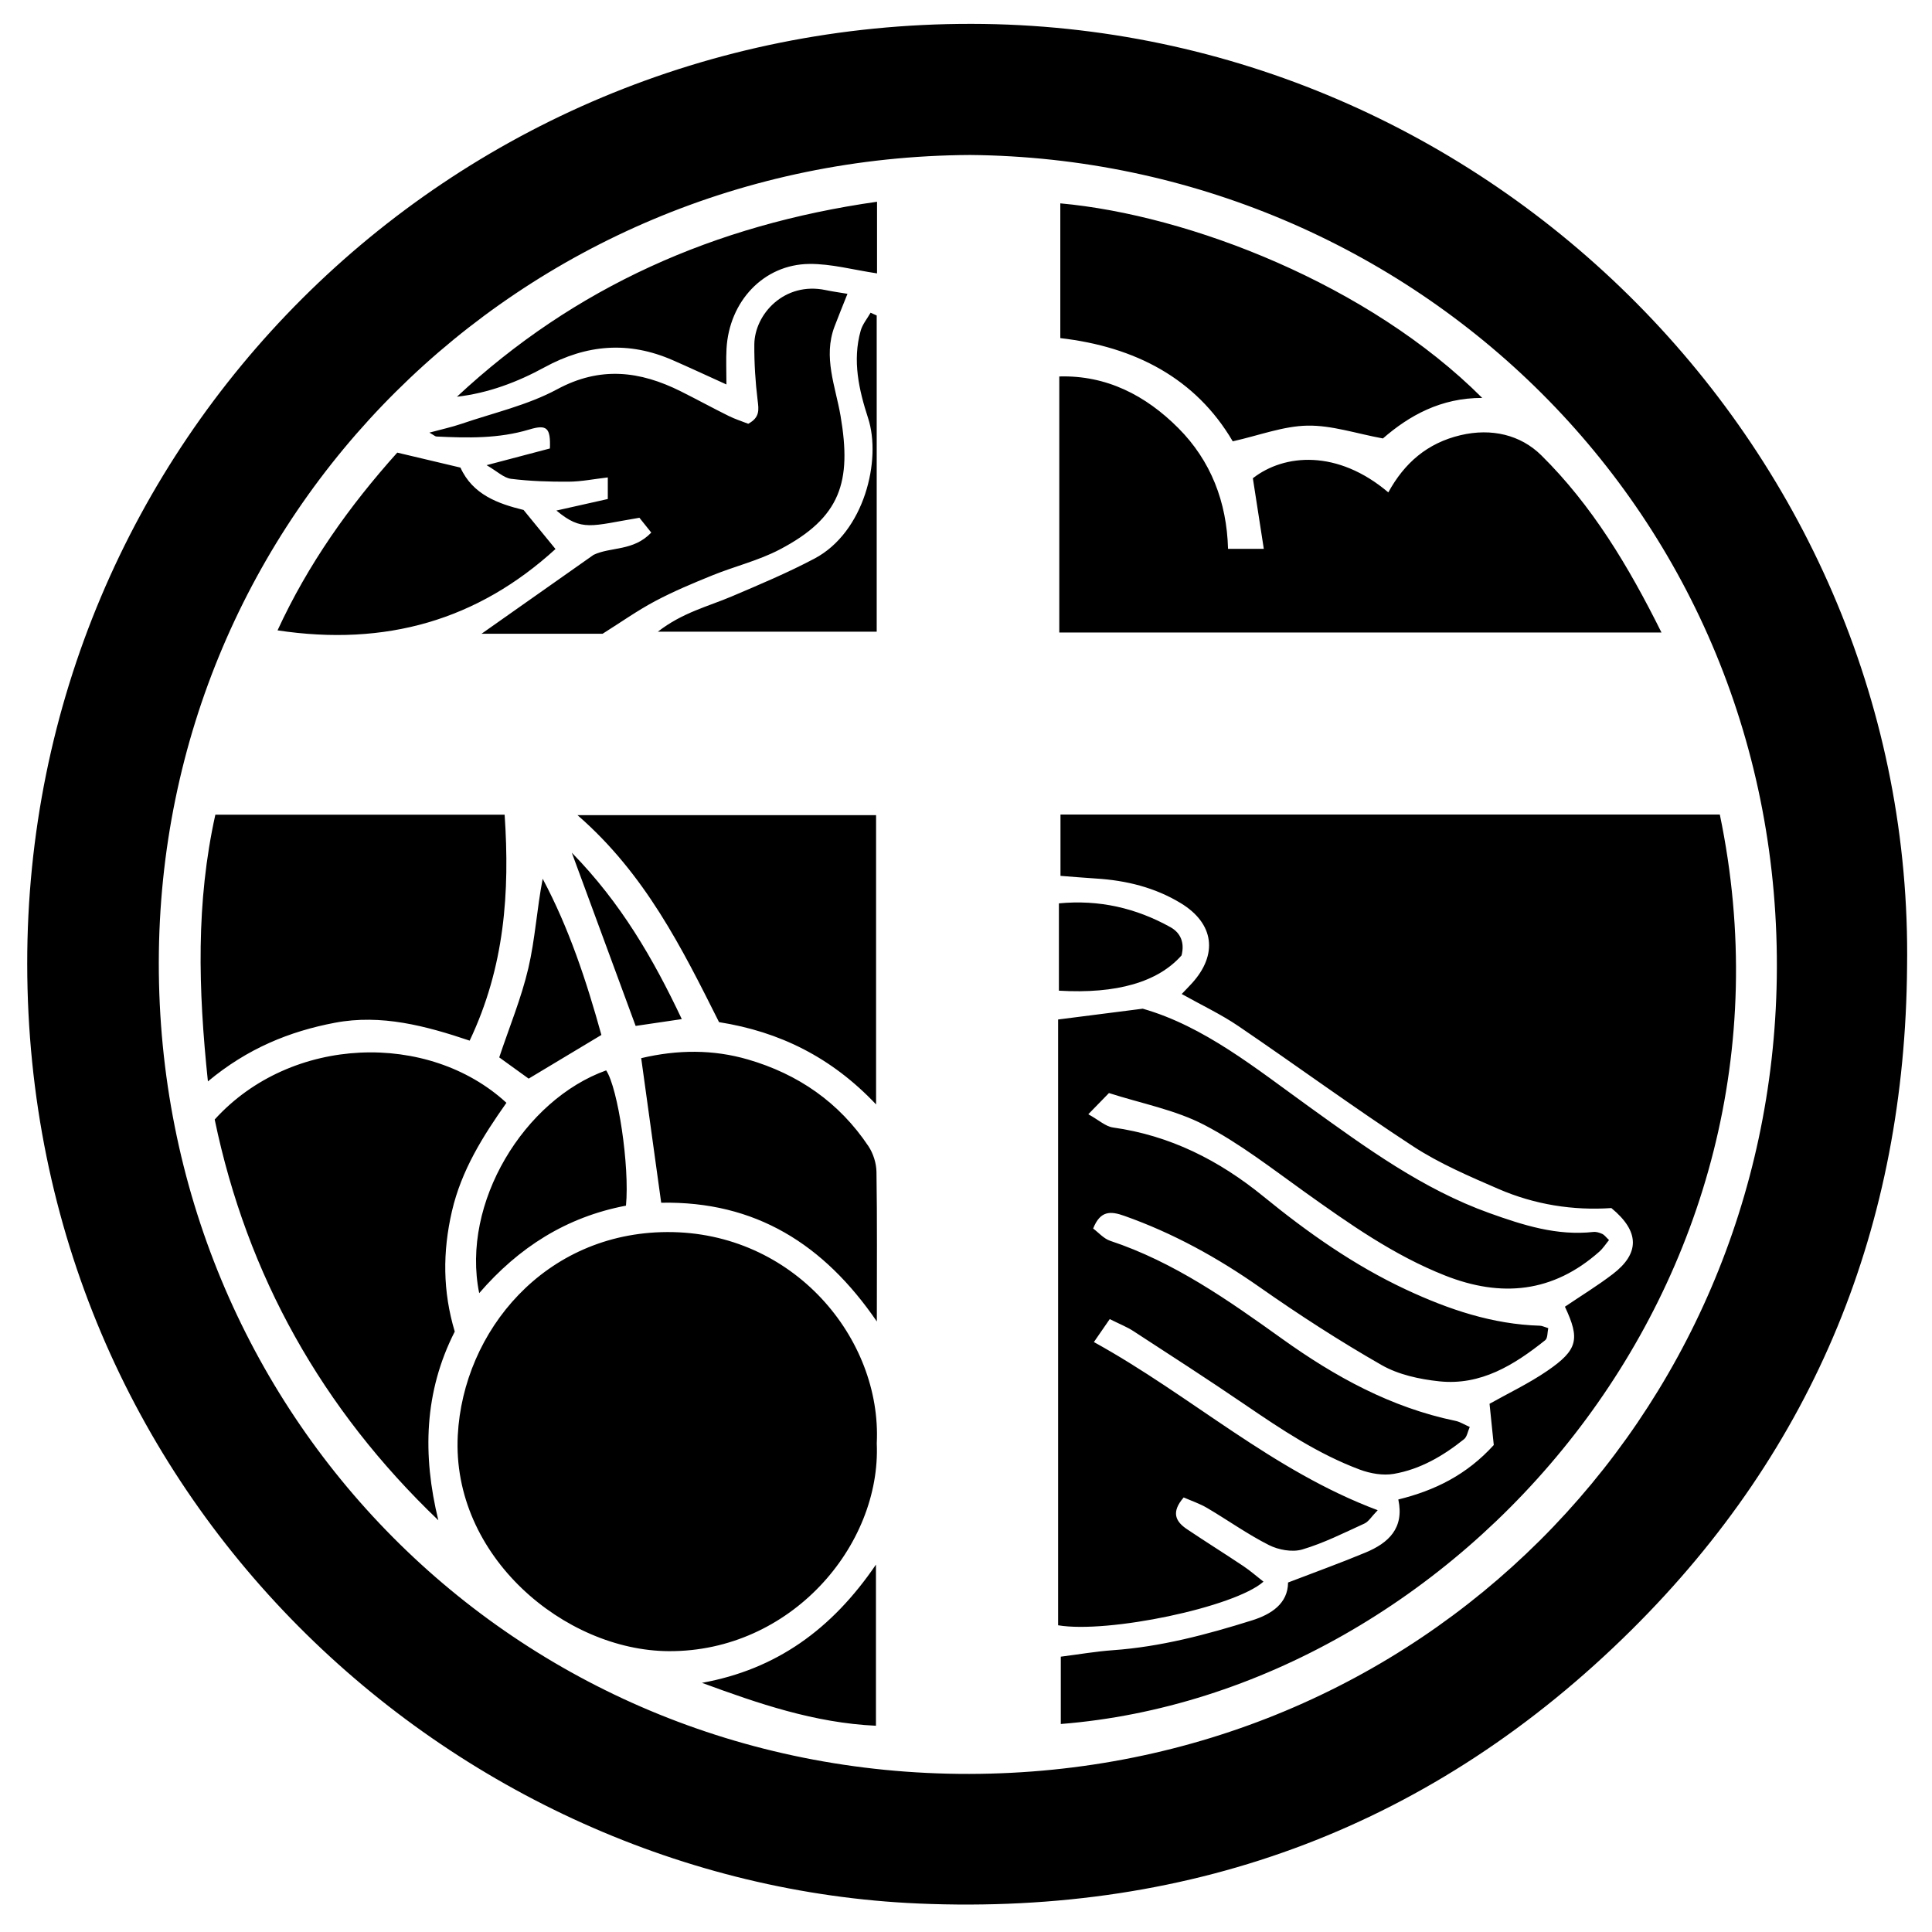 <?xml version="1.0" encoding="iso-8859-1"?>
<!-- Generator: Adobe Illustrator 19.0.0, SVG Export Plug-In . SVG Version: 6.00 Build 0)  -->
<svg version="1.1" id="Layer_1" xmlns="http://www.w3.org/2000/svg" xmlns:xlink="http://www.w3.org/1999/xlink" x="0px" y="0px"
	 viewBox="0 0 2000 2000" style="enable-background:new 0 0 2000 2000;" xml:space="preserve">
<path d="M1974.195,1000.709c-2.086,267.379-95.203,498.116-285.278,686.602c-203.746,202.044-451.525,295.54-738.187,283.204
	c-481.906-20.738-922.166-420.373-922.554-972.753C27.797,459.203,462.121,23.893,1005.855,24.7
	C1543.025,25.498,1981.898,470.073,1974.195,1000.709z M1004.229,160.435c-465.971,2.548-839.15,372.317-839.842,835.682
	c-0.697,466.497,367.518,840.977,838.919,840.233c467.488-0.739,829.177-369.008,836.01-824.003
	C1846.547,530.738,1461.893,164.653,1004.229,160.435z M1281.939,1062.173c60.543,41.141,119.616,84.491,180.889,124.488
	c27.405,17.889,58.172,31.039,88.368,44.138c37.566,16.295,77.491,22.49,116.872,19.776c29.335,24.111,29.621,46.889,1.404,68.415
	c-15.845,12.087-32.941,22.533-49.465,33.714c15.741,33.51,13.481,44.663-18.39,66.484c-19.068,13.055-40.215,23.073-59.646,34.016
	c1.529,14.875,3.06,29.767,4.388,42.688c-28.029,30.842-60.902,47.041-98.822,56.374c6.4,29.935-10.383,45.076-33.748,54.843
	c-25.859,10.81-52.273,20.294-80.377,31.098c-0.188,21.85-17.418,32.964-37.3,39.199c-46.95,14.725-94.47,27.354-143.948,30.874
	c-17.58,1.251-35.033,4.292-54.032,6.705c0,23.746,0,46.666,0,69.69c406.926-32.177,783.831-453.44,682.229-941.449
	c-227.154,0-454.532,0-682.547,0c0,21.474,0,41.431,0,63.461c13.138,0.997,25.074,2.036,37.028,2.783
	c31.105,1.942,60.834,9.258,87.533,25.505c34.599,21.055,38.612,53.163,11.421,83.004c-3.245,3.561-6.641,6.983-10.482,11.009
	C1244.414,1040.813,1264.138,1050.077,1281.939,1062.173z M1173.232,1377.913c38.526,25.063,77.164,49.979,115.132,75.871
	c37.938,25.872,76.051,51.414,119.305,67.549c10.857,4.05,23.945,6.338,35.145,4.415c27.414-4.707,51.243-18.647,72.823-35.964
	c3.033-2.434,3.72-7.79,5.851-12.6c-5.923-2.589-10.132-5.348-14.715-6.294c-66.777-13.792-124.831-45.772-179.589-85.011
	c-55.735-39.939-111.756-79.424-177.858-101.374c-6.782-2.252-12.185-8.657-17.699-12.743c7.444-18.716,18.008-18.174,32.307-13.109
	c50.471,17.875,96.546,43.297,140.368,74.03c40.749,28.578,82.716,55.696,125.898,80.394c17.482,9.999,39.31,14.701,59.685,16.864
	c43.092,4.574,77.669-16.984,109.762-42.611c2.62-2.093,2.124-8.089,3.113-12.434c-3.999-1.209-6.27-2.443-8.574-2.512
	c-49.168-1.455-94.526-16.805-138.566-37.361c-53.778-25.101-101.888-59.073-147.541-96.319
	c-46.042-37.563-96.676-63.211-155.927-71.525c-7.685-1.078-14.599-7.655-25.527-13.711c8.592-8.824,14.277-14.663,21.365-21.943
	c33.751,10.865,68.523,17.327,98.544,32.929c36.878,19.166,70.257,45.311,104.301,69.625c45.989,32.846,91.95,65.332,145.054,86.332
	c58.421,23.102,111.89,17.786,159.792-24.763c3.829-3.401,6.664-7.922,9.98-11.946c-3.352-3.154-4.851-5.395-6.934-6.323
	c-2.828-1.259-6.2-2.393-9.171-2.064c-37.887,4.19-72.847-7.025-107.732-19.532c-69.196-24.807-127.633-67.651-186.474-109.973
	c-55.419-39.86-108.742-83.413-172.378-101.609c-31.66,4.04-59.818,7.633-87.61,11.18c0,211.06,0,419.168,0,627.104
	c51.457,8.696,182.676-18.598,212.597-45.155c-7.123-5.555-13.602-11.27-20.719-16.031c-19.383-12.964-39.176-25.318-58.53-38.325
	c-11.523-7.744-16.787-17.316-3.345-32.818c7.696,3.394,16.457,6.295,24.231,10.872c21.454,12.629,41.848,27.242,63.996,38.429
	c9.953,5.027,24.22,7.606,34.539,4.558c22.168-6.549,43.179-17.177,64.338-26.847c4.319-1.974,7.209-7.073,13.735-13.8
	c-109.392-40.967-192.617-118.253-293.793-174.076c6.526-9.457,11.308-16.387,16.396-23.76
	C1158.987,1370.634,1166.564,1373.575,1173.232,1377.913z M690.669,1275.425c-126.653,0.514-211.141,102.483-216.778,210.366
	c-6.546,125.274,110.706,222.924,218.398,223.487c126.137,0.659,219.843-109.104,215.341-215.126
	C912.977,1385.526,821.26,1274.895,690.669,1275.425z M1296.954,495.076c3.662,23.617,7.401,47.729,11.333,73.086
	c-14.57,0-24.78,0-37.023,0c-1.312-48.685-17.872-91.279-51.421-124.964c-33.741-33.879-74.434-54.915-123.272-53.492
	c0,89.975,0,177.783,0,265.081c208.271,0,414.261,0,623.397,0c-34.19-68.792-71.939-131.65-124.464-183.498
	c-21.447-21.17-51.512-28.335-83.457-20.813c-34.567,8.139-58.286,28.907-74.865,59.232
	C1384.654,465.193,1329.61,469.654,1296.954,495.076z M453.752,1573.762c-16.469-67.454-14.774-132.852,17.014-195.319
	c-12.51-41.794-12.642-82.473-2.932-124.54c9.837-42.616,32.228-77.906,56.414-112.278
	c-80.422-74.106-222.697-70.163-301.995,17.283C255.865,1320.635,333.523,1458.738,453.752,1573.762z M222.935,843.349
	c-20.126,90.777-17.792,180.364-7.705,276.108c41.004-34.175,84.531-51.8,131.448-60.709c47.982-9.111,94.068,3.212,139.52,18.512
	c36.202-76.262,41.663-153.407,36.195-233.912C420.993,843.349,321.818,843.349,222.935,843.349z M678.206,622.275
	c19.118-10.156,39.237-18.56,59.332-26.71c23.003-9.329,47.658-15.245,69.495-26.662c63.474-33.183,74.721-70.267,63.124-138.305
	c-5.213-30.585-18.277-60.804-6.255-92.576c4.068-10.752,8.453-21.385,13.403-33.864c-8.647-1.462-15.621-2.386-22.482-3.842
	c-42.769-9.081-73.7,24.904-73.944,56.286c-0.15,19.323,1.078,38.771,3.433,57.949c1.179,9.603,2.457,17.539-9.742,24.127
	c-5.787-2.281-13.325-4.666-20.329-8.13c-16.646-8.233-32.937-17.184-49.556-25.475c-42.246-21.075-83.265-26.183-127.943-2.091
	c-30.574,16.486-65.811,24.386-99.085,35.77c-9.937,3.4-20.283,5.604-33.154,9.092c4.786,2.71,5.994,3.966,7.26,4.027
	c32.319,1.564,64.473,2.286,96.095-7.241c18.362-5.532,22.2-1.76,21.41,19.623c-19.622,5.172-39.945,10.529-65.55,17.278
	c10.974,6.368,17.794,13.207,25.347,14.147c19.714,2.453,39.753,3.082,59.654,2.952c13.083-0.085,26.148-2.75,40.474-4.405
	c0,9.395,0,14.786,0,22.349c-17.597,3.948-34.795,7.807-53.187,11.934c26.607,22.166,35.96,15.775,85.918,7.473
	c3.364,4.206,7.498,9.377,12.267,15.34c-18.502,19.467-41.867,14.549-59.697,23.036c-38.413,27.049-76.826,54.099-116.017,81.696
	c42.695,0,84.66,0,125.337,0C642.633,644.234,659.786,632.06,678.206,622.275z M1097.628,350.012
	c77.383,8.899,140.314,41.708,178.504,106.851c27.667-6.215,52.417-15.787,77.334-16.247c25.056-0.463,50.278,8.142,78.119,13.269
	c27.018-23.513,59.865-42.074,102.815-41.952c-117.278-117.321-303.093-189.318-436.773-201.418
	C1097.628,257.539,1097.628,302.504,1097.628,350.012z M597.821,843.85c70.071,60.917,108.014,137.45,146.538,214.279
	c62.586,9.879,116.372,36.304,162.554,85.166c0-102.952,0-200.644,0-299.445C804.33,843.85,703.951,843.85,597.821,843.85z
	 M684.463,1245.058c97.536-1.83,168.452,42.984,223.237,122.926c0-54.456,0.409-104.653-0.378-154.832
	c-0.141-8.984-3.338-19.15-8.332-26.627c-30.284-45.348-72.841-74.694-124.793-89.769c-36.042-10.458-72.667-10.257-110.43-1.355
	C670.825,1146.443,677.588,1195.343,684.463,1245.058z M287.313,652.547c112.061,16.906,207.116-10.614,287.739-84.204
	c-11.953-14.623-21.978-26.887-33.047-40.429c-26.197-6.434-52.602-15.715-65.344-43.865c-21.81-5.169-42.761-10.135-65.417-15.504
	C361.463,524.017,318.893,583.99,287.313,652.547z M752.089,361.073c2.722-49.119,38.413-87.315,85.591-87.841
	c22.818-0.254,45.71,6.147,70.227,9.781c0-10.485,0-22.513,0-34.542c0-12.578,0-25.155,0-39.631
	c-168.301,23.952-313.004,88.249-434.891,201.861c32.526-3.754,62.693-15.193,90.628-30.448
	c43.689-23.859,87.165-27.289,132.573-7.481c17.595,7.675,34.991,15.807,55.78,25.227
	C751.997,383.596,751.466,372.303,752.089,361.073z M627.502,1108.06c-84.628,30.251-150.405,137.047-131.442,230.599
	c40.94-47.389,90.155-78.809,151.942-90.576C651.918,1207.361,639.732,1126.449,627.502,1108.06z M901.217,323.729
	c-3.492,6.176-8.369,11.96-10.241,18.593c-8.741,30.986-1.795,61.445,7.682,90.554c14.033,43.104-3.795,118.031-55.493,145.368
	c-27.67,14.632-56.683,26.83-85.525,39.105c-24.596,10.467-51.152,16.739-76.585,36.543c78.419,0,151.973,0,226.509,0
	c0-110.71,0-219.01,0-327.31C905.448,325.631,903.333,324.68,901.217,323.729z M906.781,1786.49c0-55.39,0-108.193,0-166.806
	c-45.758,67.202-103.347,108.489-180.114,122.393C785.051,1763.519,843.004,1783.525,906.781,1786.49z M622.559,1071.379
	c-15.526-55.997-33.484-110.441-60.777-161.677c-6.019,31.179-7.805,62.462-14.831,92.52c-7.237,30.958-19.58,60.723-30.147,92.384
	c9.997,7.215,20.87,15.062,30.467,21.99C575.179,1099.834,598.353,1085.916,622.559,1071.379z M1211.605,959.791
	c-35.722-19.856-73.829-28.607-115.43-24.634c0,31.909,0,61.221,0,90.39c59.989,3.532,102.622-8.966,126.954-36.516
	C1226.358,976.49,1222.652,965.932,1211.605,959.791z M591.931,882.706c22.864,62.048,44.129,119.755,66.08,179.326
	c14.478-2.136,29.383-4.336,47.774-7.049C676.072,992.057,642.589,934.484,591.931,882.706z"/>
</svg>
